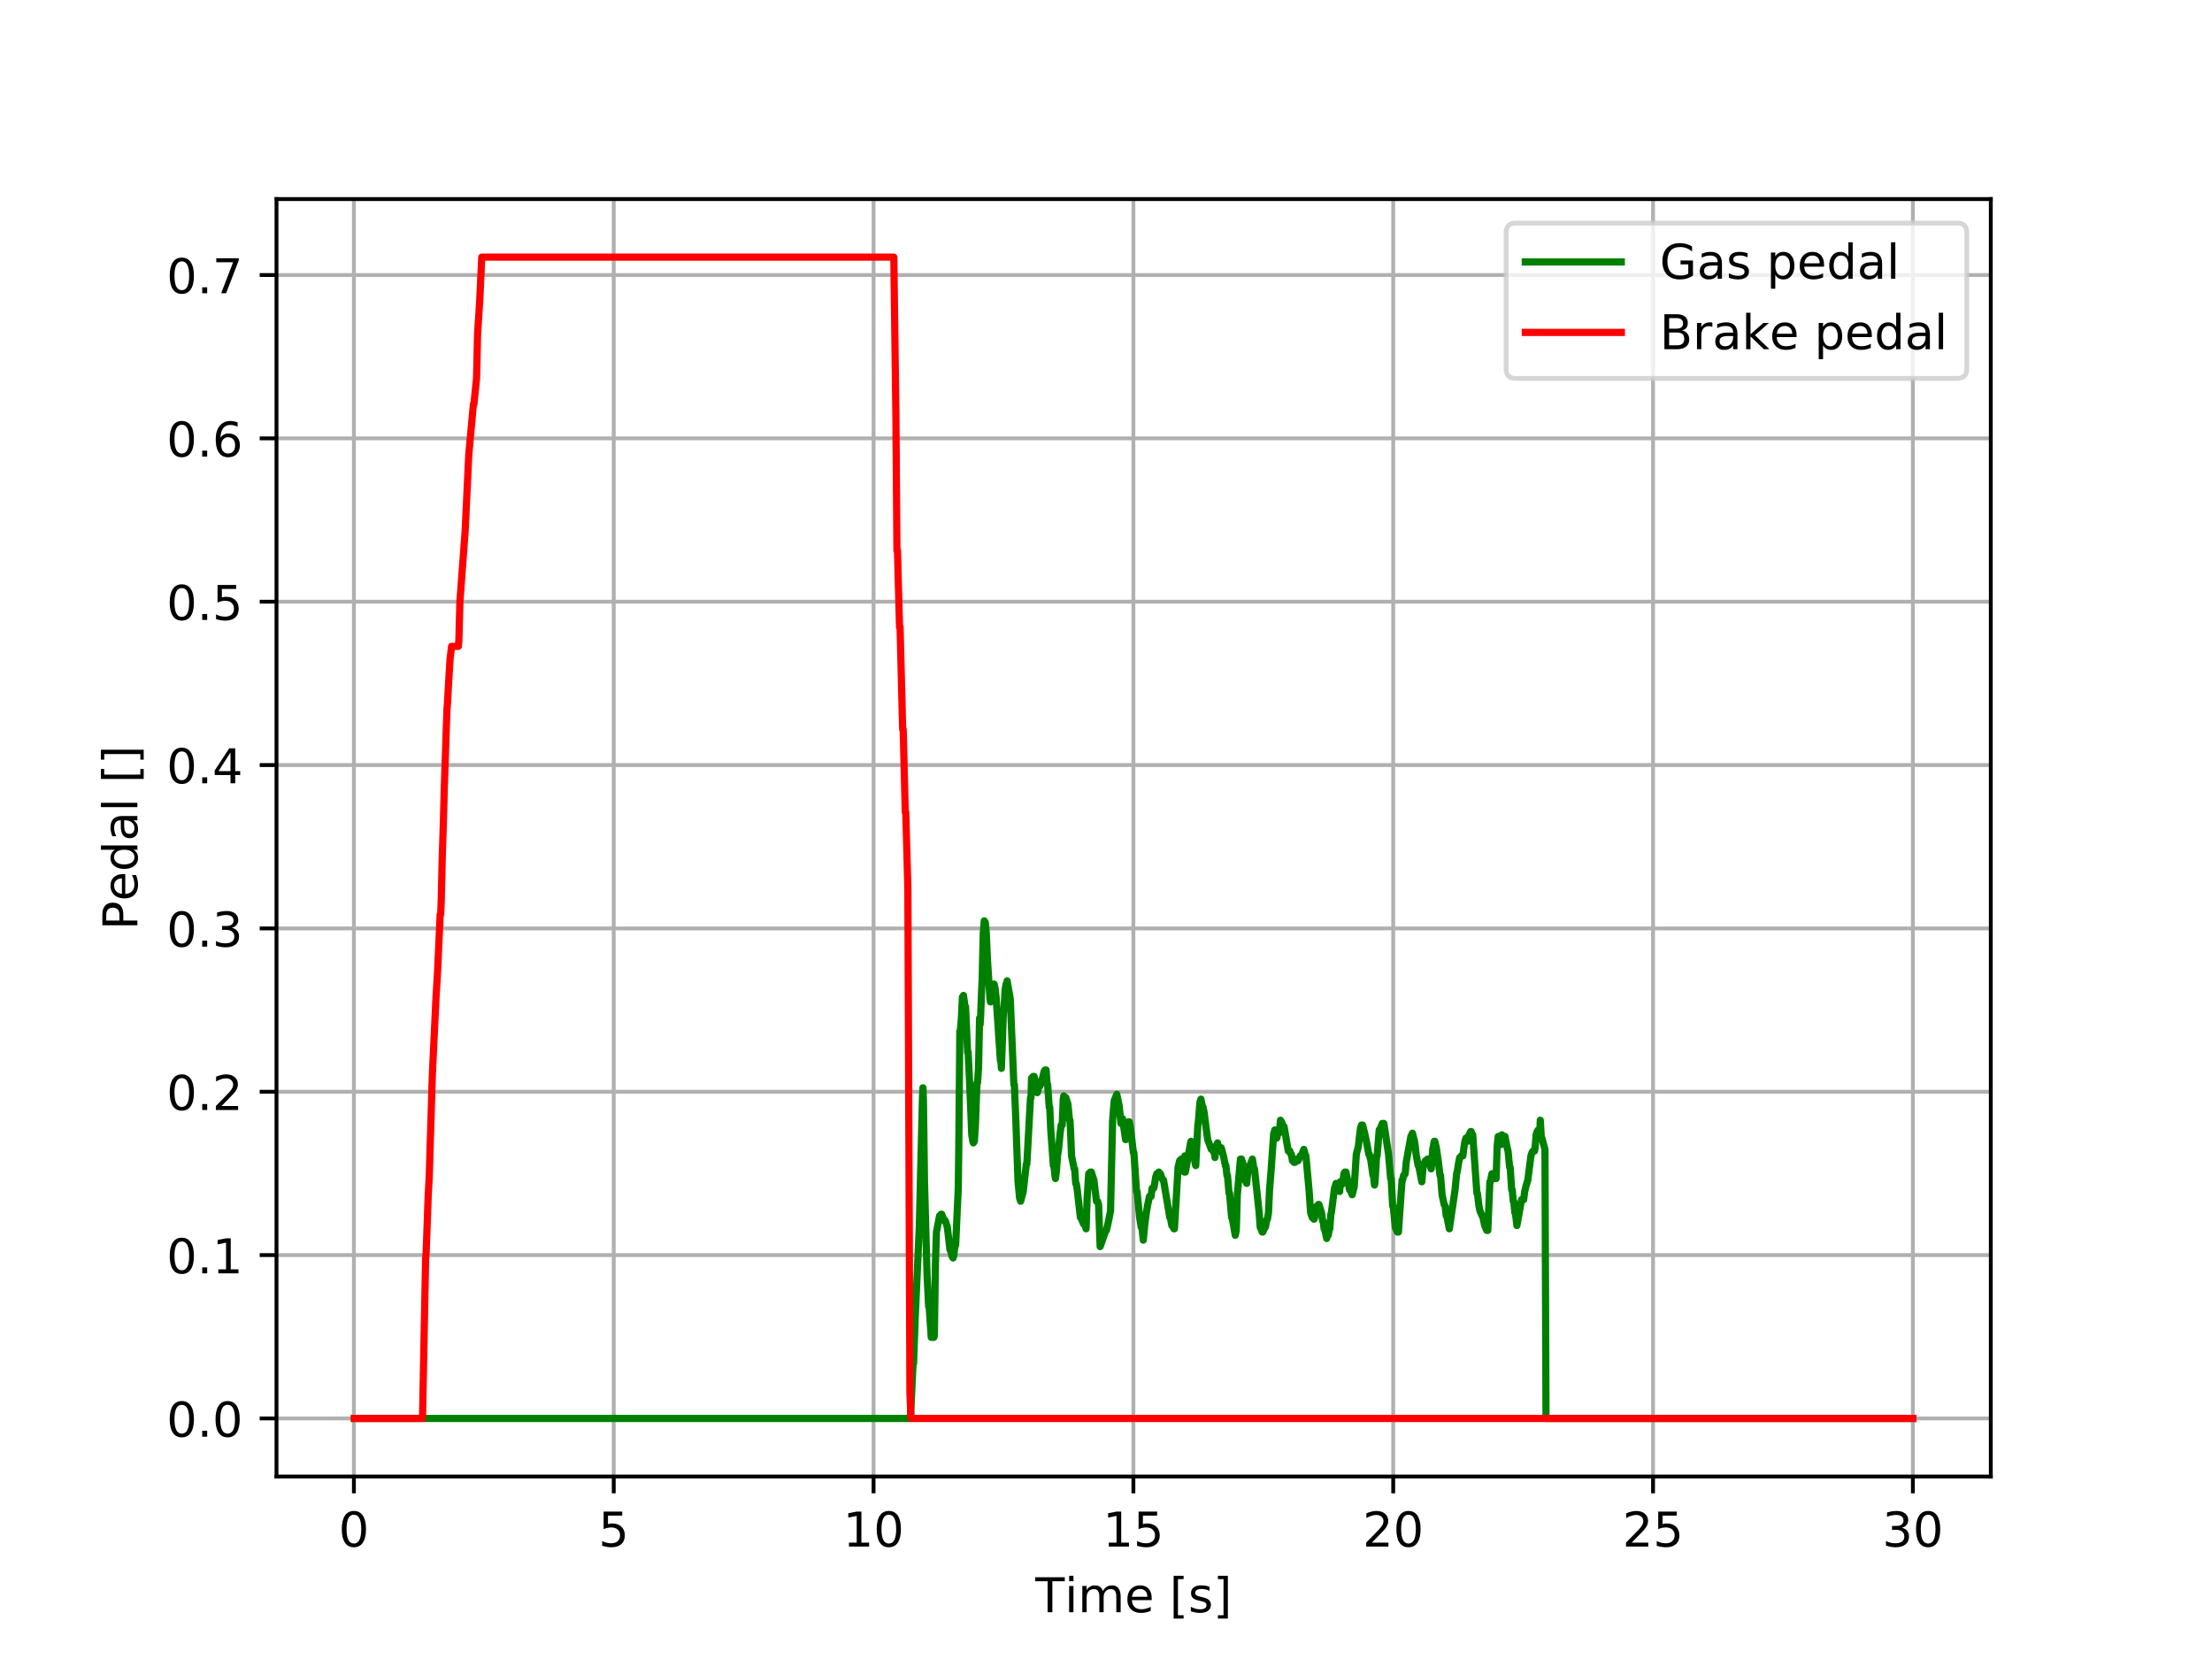 <?xml version="1.0" encoding="utf-8" standalone="no"?>
<!DOCTYPE svg PUBLIC "-//W3C//DTD SVG 1.1//EN"
  "http://www.w3.org/Graphics/SVG/1.1/DTD/svg11.dtd">
<!-- Created with matplotlib (http://matplotlib.org/) -->
<svg height="345.6pt" version="1.1" viewBox="0 0 460.8 345.6" width="460.8pt" xmlns="http://www.w3.org/2000/svg" xmlns:xlink="http://www.w3.org/1999/xlink">
 <defs>
  <style type="text/css">
*{stroke-linecap:butt;stroke-linejoin:round;}
  </style>
 </defs>
 <g id="figure_1">
  <g id="patch_1">
   <path d="M 0 345.6 
L 460.8 345.6 
L 460.8 0 
L 0 0 
z
" style="fill:#ffffff;"/>
  </g>
  <g id="axes_1">
   <g id="patch_2">
    <path d="M 57.6 307.584 
L 414.72 307.584 
L 414.72 41.472 
L 57.6 41.472 
z
" style="fill:#ffffff;"/>
   </g>
   <g id="matplotlib.axis_1">
    <g id="xtick_1">
     <g id="line2d_1">
      <path clip-path="url(#p2a2efec23a)" d="M 73.724 307.584 
L 73.724 41.472 
" style="fill:none;stroke:#b0b0b0;stroke-linecap:square;stroke-width:0.8;"/>
     </g>
     <g id="line2d_2">
      <defs>
       <path d="M 0 0 
L 0 3.5 
" id="mae9c238bee" style="stroke:#000000;stroke-width:0.8;"/>
      </defs>
      <g>
       <use style="stroke:#000000;stroke-width:0.8;" x="73.724" xlink:href="#mae9c238bee" y="307.584"/>
      </g>
     </g>
     <g id="text_1">
      <!-- 0 -->
      <defs>
       <path d="M 31.781 66.406 
Q 24.172 66.406 20.328 58.906 
Q 16.5 51.422 16.5 36.375 
Q 16.5 21.391 20.328 13.891 
Q 24.172 6.391 31.781 6.391 
Q 39.453 6.391 43.281 13.891 
Q 47.125 21.391 47.125 36.375 
Q 47.125 51.422 43.281 58.906 
Q 39.453 66.406 31.781 66.406 
z
M 31.781 74.219 
Q 44.047 74.219 50.516 64.516 
Q 56.984 54.828 56.984 36.375 
Q 56.984 17.969 50.516 8.266 
Q 44.047 -1.422 31.781 -1.422 
Q 19.531 -1.422 13.062 8.266 
Q 6.594 17.969 6.594 36.375 
Q 6.594 54.828 13.062 64.516 
Q 19.531 74.219 31.781 74.219 
z
" id="DejaVuSans-30"/>
      </defs>
      <g transform="translate(70.543 322.182)scale(0.1 -0.1)">
       <use xlink:href="#DejaVuSans-30"/>
      </g>
     </g>
    </g>
    <g id="xtick_2">
     <g id="line2d_3">
      <path clip-path="url(#p2a2efec23a)" d="M 127.852 307.584 
L 127.852 41.472 
" style="fill:none;stroke:#b0b0b0;stroke-linecap:square;stroke-width:0.8;"/>
     </g>
     <g id="line2d_4">
      <g>
       <use style="stroke:#000000;stroke-width:0.8;" x="127.852" xlink:href="#mae9c238bee" y="307.584"/>
      </g>
     </g>
     <g id="text_2">
      <!-- 5 -->
      <defs>
       <path d="M 10.797 72.906 
L 49.516 72.906 
L 49.516 64.594 
L 19.828 64.594 
L 19.828 46.734 
Q 21.969 47.469 24.109 47.828 
Q 26.266 48.188 28.422 48.188 
Q 40.625 48.188 47.75 41.5 
Q 54.891 34.812 54.891 23.391 
Q 54.891 11.625 47.562 5.094 
Q 40.234 -1.422 26.906 -1.422 
Q 22.312 -1.422 17.547 -0.641 
Q 12.797 0.141 7.719 1.703 
L 7.719 11.625 
Q 12.109 9.234 16.797 8.062 
Q 21.484 6.891 26.703 6.891 
Q 35.156 6.891 40.078 11.328 
Q 45.016 15.766 45.016 23.391 
Q 45.016 31 40.078 35.438 
Q 35.156 39.891 26.703 39.891 
Q 22.75 39.891 18.812 39.016 
Q 14.891 38.141 10.797 36.281 
z
" id="DejaVuSans-35"/>
      </defs>
      <g transform="translate(124.67 322.182)scale(0.1 -0.1)">
       <use xlink:href="#DejaVuSans-35"/>
      </g>
     </g>
    </g>
    <g id="xtick_3">
     <g id="line2d_5">
      <path clip-path="url(#p2a2efec23a)" d="M 181.979 307.584 
L 181.979 41.472 
" style="fill:none;stroke:#b0b0b0;stroke-linecap:square;stroke-width:0.8;"/>
     </g>
     <g id="line2d_6">
      <g>
       <use style="stroke:#000000;stroke-width:0.8;" x="181.979" xlink:href="#mae9c238bee" y="307.584"/>
      </g>
     </g>
     <g id="text_3">
      <!-- 10 -->
      <defs>
       <path d="M 12.406 8.297 
L 28.516 8.297 
L 28.516 63.922 
L 10.984 60.406 
L 10.984 69.391 
L 28.422 72.906 
L 38.281 72.906 
L 38.281 8.297 
L 54.391 8.297 
L 54.391 0 
L 12.406 0 
z
" id="DejaVuSans-31"/>
      </defs>
      <g transform="translate(175.616 322.182)scale(0.1 -0.1)">
       <use xlink:href="#DejaVuSans-31"/>
       <use x="63.623" xlink:href="#DejaVuSans-30"/>
      </g>
     </g>
    </g>
    <g id="xtick_4">
     <g id="line2d_7">
      <path clip-path="url(#p2a2efec23a)" d="M 236.106 307.584 
L 236.106 41.472 
" style="fill:none;stroke:#b0b0b0;stroke-linecap:square;stroke-width:0.8;"/>
     </g>
     <g id="line2d_8">
      <g>
       <use style="stroke:#000000;stroke-width:0.8;" x="236.106" xlink:href="#mae9c238bee" y="307.584"/>
      </g>
     </g>
     <g id="text_4">
      <!-- 15 -->
      <g transform="translate(229.743 322.182)scale(0.1 -0.1)">
       <use xlink:href="#DejaVuSans-31"/>
       <use x="63.623" xlink:href="#DejaVuSans-35"/>
      </g>
     </g>
    </g>
    <g id="xtick_5">
     <g id="line2d_9">
      <path clip-path="url(#p2a2efec23a)" d="M 290.233 307.584 
L 290.233 41.472 
" style="fill:none;stroke:#b0b0b0;stroke-linecap:square;stroke-width:0.8;"/>
     </g>
     <g id="line2d_10">
      <g>
       <use style="stroke:#000000;stroke-width:0.8;" x="290.233" xlink:href="#mae9c238bee" y="307.584"/>
      </g>
     </g>
     <g id="text_5">
      <!-- 20 -->
      <defs>
       <path d="M 19.188 8.297 
L 53.609 8.297 
L 53.609 0 
L 7.328 0 
L 7.328 8.297 
Q 12.938 14.109 22.625 23.891 
Q 32.328 33.688 34.812 36.531 
Q 39.547 41.844 41.422 45.531 
Q 43.312 49.219 43.312 52.781 
Q 43.312 58.594 39.234 62.25 
Q 35.156 65.922 28.609 65.922 
Q 23.969 65.922 18.812 64.312 
Q 13.672 62.703 7.812 59.422 
L 7.812 69.391 
Q 13.766 71.781 18.938 73 
Q 24.125 74.219 28.422 74.219 
Q 39.75 74.219 46.484 68.547 
Q 53.219 62.891 53.219 53.422 
Q 53.219 48.922 51.531 44.891 
Q 49.859 40.875 45.406 35.406 
Q 44.188 33.984 37.641 27.219 
Q 31.109 20.453 19.188 8.297 
z
" id="DejaVuSans-32"/>
      </defs>
      <g transform="translate(283.871 322.182)scale(0.1 -0.1)">
       <use xlink:href="#DejaVuSans-32"/>
       <use x="63.623" xlink:href="#DejaVuSans-30"/>
      </g>
     </g>
    </g>
    <g id="xtick_6">
     <g id="line2d_11">
      <path clip-path="url(#p2a2efec23a)" d="M 344.36 307.584 
L 344.36 41.472 
" style="fill:none;stroke:#b0b0b0;stroke-linecap:square;stroke-width:0.8;"/>
     </g>
     <g id="line2d_12">
      <g>
       <use style="stroke:#000000;stroke-width:0.8;" x="344.36" xlink:href="#mae9c238bee" y="307.584"/>
      </g>
     </g>
     <g id="text_6">
      <!-- 25 -->
      <g transform="translate(337.998 322.182)scale(0.1 -0.1)">
       <use xlink:href="#DejaVuSans-32"/>
       <use x="63.623" xlink:href="#DejaVuSans-35"/>
      </g>
     </g>
    </g>
    <g id="xtick_7">
     <g id="line2d_13">
      <path clip-path="url(#p2a2efec23a)" d="M 398.487 307.584 
L 398.487 41.472 
" style="fill:none;stroke:#b0b0b0;stroke-linecap:square;stroke-width:0.8;"/>
     </g>
     <g id="line2d_14">
      <g>
       <use style="stroke:#000000;stroke-width:0.8;" x="398.487" xlink:href="#mae9c238bee" y="307.584"/>
      </g>
     </g>
     <g id="text_7">
      <!-- 30 -->
      <defs>
       <path d="M 40.578 39.312 
Q 47.656 37.797 51.625 33 
Q 55.609 28.219 55.609 21.188 
Q 55.609 10.406 48.188 4.484 
Q 40.766 -1.422 27.094 -1.422 
Q 22.516 -1.422 17.656 -0.516 
Q 12.797 0.391 7.625 2.203 
L 7.625 11.719 
Q 11.719 9.328 16.594 8.109 
Q 21.484 6.891 26.812 6.891 
Q 36.078 6.891 40.938 10.547 
Q 45.797 14.203 45.797 21.188 
Q 45.797 27.641 41.281 31.266 
Q 36.766 34.906 28.719 34.906 
L 20.219 34.906 
L 20.219 43.016 
L 29.109 43.016 
Q 36.375 43.016 40.234 45.922 
Q 44.094 48.828 44.094 54.297 
Q 44.094 59.906 40.109 62.906 
Q 36.141 65.922 28.719 65.922 
Q 24.656 65.922 20.016 65.031 
Q 15.375 64.156 9.812 62.312 
L 9.812 71.094 
Q 15.438 72.656 20.344 73.438 
Q 25.25 74.219 29.594 74.219 
Q 40.828 74.219 47.359 69.109 
Q 53.906 64.016 53.906 55.328 
Q 53.906 49.266 50.438 45.094 
Q 46.969 40.922 40.578 39.312 
z
" id="DejaVuSans-33"/>
      </defs>
      <g transform="translate(392.125 322.182)scale(0.1 -0.1)">
       <use xlink:href="#DejaVuSans-33"/>
       <use x="63.623" xlink:href="#DejaVuSans-30"/>
      </g>
     </g>
    </g>
    <g id="text_8">
     <!-- Time [s] -->
     <defs>
      <path d="M -0.297 72.906 
L 61.375 72.906 
L 61.375 64.594 
L 35.5 64.594 
L 35.5 0 
L 25.594 0 
L 25.594 64.594 
L -0.297 64.594 
z
" id="DejaVuSans-54"/>
      <path d="M 9.422 54.688 
L 18.406 54.688 
L 18.406 0 
L 9.422 0 
z
M 9.422 75.984 
L 18.406 75.984 
L 18.406 64.594 
L 9.422 64.594 
z
" id="DejaVuSans-69"/>
      <path d="M 52 44.188 
Q 55.375 50.25 60.062 53.125 
Q 64.75 56 71.094 56 
Q 79.641 56 84.281 50.016 
Q 88.922 44.047 88.922 33.016 
L 88.922 0 
L 79.891 0 
L 79.891 32.719 
Q 79.891 40.578 77.094 44.375 
Q 74.312 48.188 68.609 48.188 
Q 61.625 48.188 57.562 43.547 
Q 53.516 38.922 53.516 30.906 
L 53.516 0 
L 44.484 0 
L 44.484 32.719 
Q 44.484 40.625 41.703 44.406 
Q 38.922 48.188 33.109 48.188 
Q 26.219 48.188 22.156 43.531 
Q 18.109 38.875 18.109 30.906 
L 18.109 0 
L 9.078 0 
L 9.078 54.688 
L 18.109 54.688 
L 18.109 46.188 
Q 21.188 51.219 25.484 53.609 
Q 29.781 56 35.688 56 
Q 41.656 56 45.828 52.969 
Q 50 49.953 52 44.188 
z
" id="DejaVuSans-6d"/>
      <path d="M 56.203 29.594 
L 56.203 25.203 
L 14.891 25.203 
Q 15.484 15.922 20.484 11.062 
Q 25.484 6.203 34.422 6.203 
Q 39.594 6.203 44.453 7.469 
Q 49.312 8.734 54.109 11.281 
L 54.109 2.781 
Q 49.266 0.734 44.188 -0.344 
Q 39.109 -1.422 33.891 -1.422 
Q 20.797 -1.422 13.156 6.188 
Q 5.516 13.812 5.516 26.812 
Q 5.516 40.234 12.766 48.109 
Q 20.016 56 32.328 56 
Q 43.359 56 49.781 48.891 
Q 56.203 41.797 56.203 29.594 
z
M 47.219 32.234 
Q 47.125 39.594 43.094 43.984 
Q 39.062 48.391 32.422 48.391 
Q 24.906 48.391 20.391 44.141 
Q 15.875 39.891 15.188 32.172 
z
" id="DejaVuSans-65"/>
      <path id="DejaVuSans-20"/>
      <path d="M 8.594 75.984 
L 29.297 75.984 
L 29.297 69 
L 17.578 69 
L 17.578 -6.203 
L 29.297 -6.203 
L 29.297 -13.188 
L 8.594 -13.188 
z
" id="DejaVuSans-5b"/>
      <path d="M 44.281 53.078 
L 44.281 44.578 
Q 40.484 46.531 36.375 47.5 
Q 32.281 48.484 27.875 48.484 
Q 21.188 48.484 17.844 46.438 
Q 14.5 44.391 14.5 40.281 
Q 14.5 37.156 16.891 35.375 
Q 19.281 33.594 26.516 31.984 
L 29.594 31.297 
Q 39.156 29.25 43.188 25.516 
Q 47.219 21.781 47.219 15.094 
Q 47.219 7.469 41.188 3.016 
Q 35.156 -1.422 24.609 -1.422 
Q 20.219 -1.422 15.453 -0.562 
Q 10.688 0.297 5.422 2 
L 5.422 11.281 
Q 10.406 8.688 15.234 7.391 
Q 20.062 6.109 24.812 6.109 
Q 31.156 6.109 34.562 8.281 
Q 37.984 10.453 37.984 14.406 
Q 37.984 18.062 35.516 20.016 
Q 33.062 21.969 24.703 23.781 
L 21.578 24.516 
Q 13.234 26.266 9.516 29.906 
Q 5.812 33.547 5.812 39.891 
Q 5.812 47.609 11.281 51.797 
Q 16.75 56 26.812 56 
Q 31.781 56 36.172 55.266 
Q 40.578 54.547 44.281 53.078 
z
" id="DejaVuSans-73"/>
      <path d="M 30.422 75.984 
L 30.422 -13.188 
L 9.719 -13.188 
L 9.719 -6.203 
L 21.391 -6.203 
L 21.391 69 
L 9.719 69 
L 9.719 75.984 
z
" id="DejaVuSans-5d"/>
     </defs>
     <g transform="translate(215.677 335.861)scale(0.1 -0.1)">
      <use xlink:href="#DejaVuSans-54"/>
      <use x="61.037" xlink:href="#DejaVuSans-69"/>
      <use x="88.82" xlink:href="#DejaVuSans-6d"/>
      <use x="186.232" xlink:href="#DejaVuSans-65"/>
      <use x="247.756" xlink:href="#DejaVuSans-20"/>
      <use x="279.543" xlink:href="#DejaVuSans-5b"/>
      <use x="318.557" xlink:href="#DejaVuSans-73"/>
      <use x="370.656" xlink:href="#DejaVuSans-5d"/>
     </g>
    </g>
   </g>
   <g id="matplotlib.axis_2">
    <g id="ytick_1">
     <g id="line2d_15">
      <path clip-path="url(#p2a2efec23a)" d="M 57.6 295.488 
L 414.72 295.488 
" style="fill:none;stroke:#b0b0b0;stroke-linecap:square;stroke-width:0.8;"/>
     </g>
     <g id="line2d_16">
      <defs>
       <path d="M 0 0 
L -3.5 0 
" id="ma328d23105" style="stroke:#000000;stroke-width:0.8;"/>
      </defs>
      <g>
       <use style="stroke:#000000;stroke-width:0.8;" x="57.6" xlink:href="#ma328d23105" y="295.488"/>
      </g>
     </g>
     <g id="text_9">
      <!-- 0.0 -->
      <defs>
       <path d="M 10.688 12.406 
L 21 12.406 
L 21 0 
L 10.688 0 
z
" id="DejaVuSans-2e"/>
      </defs>
      <g transform="translate(34.697 299.287)scale(0.1 -0.1)">
       <use xlink:href="#DejaVuSans-30"/>
       <use x="63.623" xlink:href="#DejaVuSans-2e"/>
       <use x="95.41" xlink:href="#DejaVuSans-30"/>
      </g>
     </g>
    </g>
    <g id="ytick_2">
     <g id="line2d_17">
      <path clip-path="url(#p2a2efec23a)" d="M 57.6 261.46 
L 414.72 261.46 
" style="fill:none;stroke:#b0b0b0;stroke-linecap:square;stroke-width:0.8;"/>
     </g>
     <g id="line2d_18">
      <g>
       <use style="stroke:#000000;stroke-width:0.8;" x="57.6" xlink:href="#ma328d23105" y="261.46"/>
      </g>
     </g>
     <g id="text_10">
      <!-- 0.1 -->
      <g transform="translate(34.697 265.259)scale(0.1 -0.1)">
       <use xlink:href="#DejaVuSans-30"/>
       <use x="63.623" xlink:href="#DejaVuSans-2e"/>
       <use x="95.41" xlink:href="#DejaVuSans-31"/>
      </g>
     </g>
    </g>
    <g id="ytick_3">
     <g id="line2d_19">
      <path clip-path="url(#p2a2efec23a)" d="M 57.6 227.431 
L 414.72 227.431 
" style="fill:none;stroke:#b0b0b0;stroke-linecap:square;stroke-width:0.8;"/>
     </g>
     <g id="line2d_20">
      <g>
       <use style="stroke:#000000;stroke-width:0.8;" x="57.6" xlink:href="#ma328d23105" y="227.431"/>
      </g>
     </g>
     <g id="text_11">
      <!-- 0.2 -->
      <g transform="translate(34.697 231.231)scale(0.1 -0.1)">
       <use xlink:href="#DejaVuSans-30"/>
       <use x="63.623" xlink:href="#DejaVuSans-2e"/>
       <use x="95.41" xlink:href="#DejaVuSans-32"/>
      </g>
     </g>
    </g>
    <g id="ytick_4">
     <g id="line2d_21">
      <path clip-path="url(#p2a2efec23a)" d="M 57.6 193.403 
L 414.72 193.403 
" style="fill:none;stroke:#b0b0b0;stroke-linecap:square;stroke-width:0.8;"/>
     </g>
     <g id="line2d_22">
      <g>
       <use style="stroke:#000000;stroke-width:0.8;" x="57.6" xlink:href="#ma328d23105" y="193.403"/>
      </g>
     </g>
     <g id="text_12">
      <!-- 0.3 -->
      <g transform="translate(34.697 197.202)scale(0.1 -0.1)">
       <use xlink:href="#DejaVuSans-30"/>
       <use x="63.623" xlink:href="#DejaVuSans-2e"/>
       <use x="95.41" xlink:href="#DejaVuSans-33"/>
      </g>
     </g>
    </g>
    <g id="ytick_5">
     <g id="line2d_23">
      <path clip-path="url(#p2a2efec23a)" d="M 57.6 159.375 
L 414.72 159.375 
" style="fill:none;stroke:#b0b0b0;stroke-linecap:square;stroke-width:0.8;"/>
     </g>
     <g id="line2d_24">
      <g>
       <use style="stroke:#000000;stroke-width:0.8;" x="57.6" xlink:href="#ma328d23105" y="159.375"/>
      </g>
     </g>
     <g id="text_13">
      <!-- 0.4 -->
      <defs>
       <path d="M 37.797 64.312 
L 12.891 25.391 
L 37.797 25.391 
z
M 35.203 72.906 
L 47.609 72.906 
L 47.609 25.391 
L 58.016 25.391 
L 58.016 17.188 
L 47.609 17.188 
L 47.609 0 
L 37.797 0 
L 37.797 17.188 
L 4.891 17.188 
L 4.891 26.703 
z
" id="DejaVuSans-34"/>
      </defs>
      <g transform="translate(34.697 163.174)scale(0.1 -0.1)">
       <use xlink:href="#DejaVuSans-30"/>
       <use x="63.623" xlink:href="#DejaVuSans-2e"/>
       <use x="95.41" xlink:href="#DejaVuSans-34"/>
      </g>
     </g>
    </g>
    <g id="ytick_6">
     <g id="line2d_25">
      <path clip-path="url(#p2a2efec23a)" d="M 57.6 125.346 
L 414.72 125.346 
" style="fill:none;stroke:#b0b0b0;stroke-linecap:square;stroke-width:0.8;"/>
     </g>
     <g id="line2d_26">
      <g>
       <use style="stroke:#000000;stroke-width:0.8;" x="57.6" xlink:href="#ma328d23105" y="125.346"/>
      </g>
     </g>
     <g id="text_14">
      <!-- 0.5 -->
      <g transform="translate(34.697 129.146)scale(0.1 -0.1)">
       <use xlink:href="#DejaVuSans-30"/>
       <use x="63.623" xlink:href="#DejaVuSans-2e"/>
       <use x="95.41" xlink:href="#DejaVuSans-35"/>
      </g>
     </g>
    </g>
    <g id="ytick_7">
     <g id="line2d_27">
      <path clip-path="url(#p2a2efec23a)" d="M 57.6 91.318 
L 414.72 91.318 
" style="fill:none;stroke:#b0b0b0;stroke-linecap:square;stroke-width:0.8;"/>
     </g>
     <g id="line2d_28">
      <g>
       <use style="stroke:#000000;stroke-width:0.8;" x="57.6" xlink:href="#ma328d23105" y="91.318"/>
      </g>
     </g>
     <g id="text_15">
      <!-- 0.6 -->
      <defs>
       <path d="M 33.016 40.375 
Q 26.375 40.375 22.484 35.828 
Q 18.609 31.297 18.609 23.391 
Q 18.609 15.531 22.484 10.953 
Q 26.375 6.391 33.016 6.391 
Q 39.656 6.391 43.531 10.953 
Q 47.406 15.531 47.406 23.391 
Q 47.406 31.297 43.531 35.828 
Q 39.656 40.375 33.016 40.375 
z
M 52.594 71.297 
L 52.594 62.312 
Q 48.875 64.062 45.094 64.984 
Q 41.312 65.922 37.594 65.922 
Q 27.828 65.922 22.672 59.328 
Q 17.531 52.734 16.797 39.406 
Q 19.672 43.656 24.016 45.922 
Q 28.375 48.188 33.594 48.188 
Q 44.578 48.188 50.953 41.516 
Q 57.328 34.859 57.328 23.391 
Q 57.328 12.156 50.688 5.359 
Q 44.047 -1.422 33.016 -1.422 
Q 20.359 -1.422 13.672 8.266 
Q 6.984 17.969 6.984 36.375 
Q 6.984 53.656 15.188 63.938 
Q 23.391 74.219 37.203 74.219 
Q 40.922 74.219 44.703 73.484 
Q 48.484 72.75 52.594 71.297 
z
" id="DejaVuSans-36"/>
      </defs>
      <g transform="translate(34.697 95.117)scale(0.1 -0.1)">
       <use xlink:href="#DejaVuSans-30"/>
       <use x="63.623" xlink:href="#DejaVuSans-2e"/>
       <use x="95.41" xlink:href="#DejaVuSans-36"/>
      </g>
     </g>
    </g>
    <g id="ytick_8">
     <g id="line2d_29">
      <path clip-path="url(#p2a2efec23a)" d="M 57.6 57.29 
L 414.72 57.29 
" style="fill:none;stroke:#b0b0b0;stroke-linecap:square;stroke-width:0.8;"/>
     </g>
     <g id="line2d_30">
      <g>
       <use style="stroke:#000000;stroke-width:0.8;" x="57.6" xlink:href="#ma328d23105" y="57.29"/>
      </g>
     </g>
     <g id="text_16">
      <!-- 0.7 -->
      <defs>
       <path d="M 8.203 72.906 
L 55.078 72.906 
L 55.078 68.703 
L 28.609 0 
L 18.312 0 
L 43.219 64.594 
L 8.203 64.594 
z
" id="DejaVuSans-37"/>
      </defs>
      <g transform="translate(34.697 61.089)scale(0.1 -0.1)">
       <use xlink:href="#DejaVuSans-30"/>
       <use x="63.623" xlink:href="#DejaVuSans-2e"/>
       <use x="95.41" xlink:href="#DejaVuSans-37"/>
      </g>
     </g>
    </g>
    <g id="text_17">
     <!-- Pedal [] -->
     <defs>
      <path d="M 19.672 64.797 
L 19.672 37.406 
L 32.078 37.406 
Q 38.969 37.406 42.719 40.969 
Q 46.484 44.531 46.484 51.125 
Q 46.484 57.672 42.719 61.234 
Q 38.969 64.797 32.078 64.797 
z
M 9.812 72.906 
L 32.078 72.906 
Q 44.344 72.906 50.609 67.359 
Q 56.891 61.812 56.891 51.125 
Q 56.891 40.328 50.609 34.812 
Q 44.344 29.297 32.078 29.297 
L 19.672 29.297 
L 19.672 0 
L 9.812 0 
z
" id="DejaVuSans-50"/>
      <path d="M 45.406 46.391 
L 45.406 75.984 
L 54.391 75.984 
L 54.391 0 
L 45.406 0 
L 45.406 8.203 
Q 42.578 3.328 38.25 0.953 
Q 33.938 -1.422 27.875 -1.422 
Q 17.969 -1.422 11.734 6.484 
Q 5.516 14.406 5.516 27.297 
Q 5.516 40.188 11.734 48.094 
Q 17.969 56 27.875 56 
Q 33.938 56 38.25 53.625 
Q 42.578 51.266 45.406 46.391 
z
M 14.797 27.297 
Q 14.797 17.391 18.875 11.75 
Q 22.953 6.109 30.078 6.109 
Q 37.203 6.109 41.297 11.75 
Q 45.406 17.391 45.406 27.297 
Q 45.406 37.203 41.297 42.844 
Q 37.203 48.484 30.078 48.484 
Q 22.953 48.484 18.875 42.844 
Q 14.797 37.203 14.797 27.297 
z
" id="DejaVuSans-64"/>
      <path d="M 34.281 27.484 
Q 23.391 27.484 19.188 25 
Q 14.984 22.516 14.984 16.5 
Q 14.984 11.719 18.141 8.906 
Q 21.297 6.109 26.703 6.109 
Q 34.188 6.109 38.703 11.406 
Q 43.219 16.703 43.219 25.484 
L 43.219 27.484 
z
M 52.203 31.203 
L 52.203 0 
L 43.219 0 
L 43.219 8.297 
Q 40.141 3.328 35.547 0.953 
Q 30.953 -1.422 24.312 -1.422 
Q 15.922 -1.422 10.953 3.297 
Q 6 8.016 6 15.922 
Q 6 25.141 12.172 29.828 
Q 18.359 34.516 30.609 34.516 
L 43.219 34.516 
L 43.219 35.406 
Q 43.219 41.609 39.141 45 
Q 35.062 48.391 27.688 48.391 
Q 23 48.391 18.547 47.266 
Q 14.109 46.141 10.016 43.891 
L 10.016 52.203 
Q 14.938 54.109 19.578 55.047 
Q 24.219 56 28.609 56 
Q 40.484 56 46.344 49.844 
Q 52.203 43.703 52.203 31.203 
z
" id="DejaVuSans-61"/>
      <path d="M 9.422 75.984 
L 18.406 75.984 
L 18.406 0 
L 9.422 0 
z
" id="DejaVuSans-6c"/>
     </defs>
     <g transform="translate(28.617 193.735)rotate(-90)scale(0.1 -0.1)">
      <use xlink:href="#DejaVuSans-50"/>
      <use x="60.256" xlink:href="#DejaVuSans-65"/>
      <use x="121.779" xlink:href="#DejaVuSans-64"/>
      <use x="185.256" xlink:href="#DejaVuSans-61"/>
      <use x="246.535" xlink:href="#DejaVuSans-6c"/>
      <use x="274.318" xlink:href="#DejaVuSans-20"/>
      <use x="306.105" xlink:href="#DejaVuSans-5b"/>
      <use x="345.119" xlink:href="#DejaVuSans-5d"/>
     </g>
    </g>
   </g>
   <g id="line2d_31">
    <path clip-path="url(#p2a2efec23a)" d="M 73.833 295.488 
L 189.665 295.488 
L 190.206 284 
L 190.314 284 
L 190.639 274.885 
L 191.505 255.642 
L 192.155 228.971 
L 192.263 226.608 
L 192.371 229.309 
L 192.588 246.189 
L 193.129 265.77 
L 193.454 272.184 
L 193.562 272.184 
L 193.995 278.599 
L 194.536 278.599 
L 194.644 278.261 
L 194.861 263.407 
L 195.078 256.655 
L 195.727 253.279 
L 195.835 253.279 
L 196.052 252.941 
L 196.16 252.941 
L 196.701 254.291 
L 196.918 254.291 
L 197.351 255.642 
L 197.892 260.368 
L 198 260.368 
L 198.325 261.719 
L 198.542 262.056 
L 198.65 261.719 
L 198.975 259.355 
L 199.083 259.355 
L 199.624 247.539 
L 199.732 239.099 
L 199.949 214.792 
L 200.057 214.792 
L 200.274 212.091 
L 200.49 207.702 
L 200.598 207.702 
L 200.707 207.364 
L 201.031 209.728 
L 201.14 209.728 
L 201.573 219.181 
L 201.681 219.181 
L 202.006 225.933 
L 202.439 236.398 
L 202.655 237.749 
L 202.764 238.086 
L 202.98 237.749 
L 203.197 234.373 
L 203.521 225.595 
L 203.63 225.595 
L 203.846 222.557 
L 204.063 212.091 
L 204.171 213.441 
L 204.279 211.753 
L 204.496 206.014 
L 204.604 203.988 
L 204.82 194.536 
L 205.037 191.835 
L 205.253 192.172 
L 205.47 194.536 
L 205.686 199.6 
L 206.228 208.04 
L 206.336 208.715 
L 206.552 207.027 
L 206.769 207.702 
L 206.985 205.339 
L 207.094 205.001 
L 207.31 206.014 
L 207.527 208.04 
L 208.393 220.869 
L 208.501 220.869 
L 208.609 222.557 
L 209.042 210.403 
L 209.151 210.403 
L 209.367 206.352 
L 209.584 205.001 
L 209.692 205.339 
L 209.8 204.326 
L 210.45 208.04 
L 211.207 225.933 
L 211.316 225.933 
L 211.64 234.035 
L 212.073 246.189 
L 212.398 249.565 
L 212.615 250.24 
L 213.156 248.214 
L 213.805 242.475 
L 213.914 242.475 
L 214.672 228.633 
L 214.78 228.633 
L 214.888 224.582 
L 214.996 225.595 
L 215.213 224.245 
L 215.429 224.245 
L 215.646 225.257 
L 216.079 227.621 
L 216.187 227.283 
L 216.404 226.27 
L 216.62 226.27 
L 217.27 224.245 
L 217.486 223.232 
L 217.703 222.894 
L 217.919 222.894 
L 218.136 225.933 
L 218.244 225.933 
L 218.569 230.659 
L 218.677 230.659 
L 218.893 235.386 
L 219.435 242.813 
L 219.543 242.813 
L 219.759 244.838 
L 219.868 245.514 
L 220.084 243.826 
L 220.301 240.787 
L 220.517 239.437 
L 220.842 236.061 
L 221.059 234.373 
L 221.275 234.373 
L 221.492 228.971 
L 221.6 228.296 
L 221.816 228.633 
L 222.033 228.633 
L 222.466 229.984 
L 222.791 233.36 
L 222.899 233.36 
L 223.007 235.386 
L 223.224 240.787 
L 223.765 243.488 
L 223.873 243.488 
L 224.09 246.526 
L 224.198 246.526 
L 224.414 247.877 
L 225.064 253.616 
L 225.172 253.616 
L 225.713 254.967 
L 225.93 254.967 
L 226.255 255.979 
L 226.471 249.565 
L 226.796 244.501 
L 226.904 244.501 
L 227.121 244.163 
L 227.337 244.163 
L 227.879 245.851 
L 228.42 250.24 
L 228.636 250.24 
L 228.853 250.915 
L 229.178 259.693 
L 230.368 256.317 
L 230.477 256.317 
L 230.801 254.967 
L 231.343 252.266 
L 231.776 233.36 
L 232.1 229.309 
L 232.642 227.958 
L 232.858 228.971 
L 233.075 229.984 
L 233.183 230.659 
L 233.508 234.035 
L 233.724 233.022 
L 233.833 233.022 
L 234.482 237.411 
L 234.807 234.035 
L 235.023 233.698 
L 235.24 233.698 
L 235.456 234.71 
L 236.106 240.112 
L 236.214 240.112 
L 236.755 248.214 
L 236.864 248.214 
L 237.405 253.616 
L 237.73 255.642 
L 237.838 255.642 
L 237.946 256.317 
L 238.163 258.343 
L 238.487 254.967 
L 238.812 252.603 
L 239.029 251.253 
L 239.462 249.227 
L 239.787 249.227 
L 240.003 247.539 
L 240.328 247.539 
L 240.436 247.202 
L 240.761 245.176 
L 240.977 244.501 
L 241.194 244.501 
L 241.41 244.163 
L 241.627 244.501 
L 241.735 244.501 
L 241.952 245.176 
L 242.276 245.851 
L 242.385 245.851 
L 243.684 253.616 
L 243.792 253.616 
L 244.117 255.304 
L 244.225 255.304 
L 244.55 255.979 
L 244.658 255.979 
L 245.416 243.15 
L 245.741 241.8 
L 245.849 241.8 
L 246.065 241.462 
L 246.282 242.138 
L 246.498 242.813 
L 246.715 244.163 
L 246.823 240.787 
L 246.931 244.163 
L 248.014 238.086 
L 248.122 237.749 
L 248.555 239.437 
L 248.988 242.475 
L 249.096 242.813 
L 249.529 234.373 
L 249.638 233.698 
L 249.962 229.646 
L 250.179 228.971 
L 250.504 230.659 
L 250.612 230.659 
L 250.828 231.672 
L 251.261 235.048 
L 251.586 237.411 
L 252.344 239.437 
L 252.452 239.099 
L 252.885 240.112 
L 252.994 240.112 
L 253.102 241.125 
L 253.318 238.762 
L 253.643 238.086 
L 253.86 239.099 
L 253.968 239.774 
L 254.076 239.437 
L 254.184 239.774 
L 254.401 239.099 
L 254.942 241.125 
L 255.267 242.813 
L 255.375 242.813 
L 255.592 244.838 
L 255.7 244.838 
L 256.025 248.552 
L 256.133 248.552 
L 256.566 253.616 
L 256.674 253.616 
L 257.324 257.33 
L 257.54 256.317 
L 257.757 248.89 
L 258.406 241.462 
L 258.623 241.462 
L 258.948 242.475 
L 259.381 245.851 
L 259.705 246.526 
L 260.03 243.15 
L 260.247 243.15 
L 260.896 241.462 
L 261.221 243.488 
L 261.329 243.488 
L 262.303 252.603 
L 262.52 255.642 
L 262.953 256.655 
L 263.061 256.655 
L 263.494 255.642 
L 263.602 255.642 
L 263.927 253.954 
L 264.035 253.954 
L 264.252 252.603 
L 264.468 247.877 
L 264.793 243.826 
L 265.335 236.061 
L 265.443 236.061 
L 265.551 235.386 
L 265.659 235.723 
L 265.876 236.736 
L 265.984 237.074 
L 266.201 236.061 
L 266.417 236.061 
L 266.525 235.723 
L 266.742 233.36 
L 266.85 234.035 
L 266.958 233.698 
L 267.391 234.71 
L 267.5 234.71 
L 268.366 239.774 
L 268.69 239.774 
L 268.907 240.45 
L 269.015 240.45 
L 269.232 241.8 
L 269.34 241.8 
L 269.556 242.138 
L 269.773 242.138 
L 270.098 241.462 
L 270.206 241.462 
L 270.422 241.8 
L 270.855 240.787 
L 271.072 240.787 
L 271.613 239.437 
L 271.722 239.774 
L 271.938 240.787 
L 272.046 240.787 
L 272.696 247.877 
L 273.021 252.603 
L 273.345 253.616 
L 273.454 253.279 
L 273.67 253.954 
L 273.778 253.954 
L 273.995 252.941 
L 274.32 251.253 
L 274.428 251.253 
L 274.644 250.915 
L 274.753 250.915 
L 275.294 252.603 
L 275.51 254.291 
L 275.619 254.291 
L 275.835 255.979 
L 275.943 255.979 
L 276.376 258.005 
L 276.485 254.967 
L 276.701 257.33 
L 276.918 255.979 
L 277.026 255.979 
L 277.242 252.941 
L 277.351 252.603 
L 278 247.539 
L 278.217 246.864 
L 278.325 246.526 
L 278.758 247.539 
L 278.975 247.539 
L 279.083 248.214 
L 279.191 246.189 
L 279.408 246.864 
L 279.516 246.189 
L 279.732 246.526 
L 279.949 244.501 
L 280.165 244.163 
L 280.382 244.163 
L 280.598 245.176 
L 281.14 247.877 
L 281.248 247.877 
L 281.681 248.89 
L 282.114 247.202 
L 282.547 240.45 
L 282.98 238.762 
L 283.196 236.736 
L 283.413 235.048 
L 283.629 234.373 
L 283.846 234.373 
L 284.279 236.061 
L 284.496 237.074 
L 284.712 238.086 
L 285.145 240.45 
L 285.253 240.45 
L 285.578 241.8 
L 286.011 244.838 
L 286.119 244.838 
L 286.336 246.864 
L 286.444 246.189 
L 286.769 240.787 
L 286.877 240.787 
L 287.31 235.386 
L 287.418 235.386 
L 287.96 234.035 
L 288.068 234.035 
L 288.176 234.373 
L 288.284 234.035 
L 289.259 240.45 
L 289.692 245.514 
L 289.8 245.514 
L 290.125 251.253 
L 290.233 251.253 
L 290.666 255.642 
L 291.099 256.655 
L 291.316 256.655 
L 292.073 245.851 
L 292.182 245.851 
L 292.398 244.838 
L 292.506 244.838 
L 292.723 244.501 
L 292.939 242.138 
L 293.914 236.736 
L 294.238 236.061 
L 294.671 237.749 
L 294.78 238.424 
L 294.996 240.45 
L 295.429 242.813 
L 295.537 242.813 
L 296.187 246.189 
L 296.512 242.475 
L 296.62 242.475 
L 296.945 241.8 
L 297.161 241.8 
L 297.378 241.462 
L 297.486 241.462 
L 298.136 243.488 
L 298.244 242.475 
L 298.46 239.437 
L 298.785 237.749 
L 298.893 237.749 
L 299.218 239.099 
L 299.651 242.138 
L 299.976 244.838 
L 300.084 244.838 
L 300.409 248.89 
L 300.842 250.915 
L 301.058 251.253 
L 301.275 253.279 
L 301.383 253.279 
L 301.924 255.979 
L 303.115 247.877 
L 303.44 244.501 
L 303.548 244.163 
L 303.873 242.138 
L 304.09 241.125 
L 304.198 241.125 
L 304.414 240.787 
L 304.739 240.787 
L 304.956 239.099 
L 305.172 237.749 
L 305.389 237.074 
L 305.497 237.074 
L 305.713 237.749 
L 306.038 236.398 
L 306.363 235.723 
L 306.471 235.723 
L 306.688 236.398 
L 306.796 236.398 
L 307.662 248.552 
L 307.77 248.552 
L 308.095 251.253 
L 308.311 252.266 
L 308.744 253.279 
L 308.853 253.279 
L 309.286 255.304 
L 309.719 256.317 
L 309.935 256.317 
L 310.368 246.189 
L 310.477 246.189 
L 310.801 244.501 
L 311.018 244.501 
L 311.234 245.176 
L 311.451 245.514 
L 311.667 245.514 
L 311.884 238.762 
L 312.1 236.736 
L 312.209 236.736 
L 312.425 237.074 
L 312.533 237.074 
L 312.75 238.424 
L 312.858 236.398 
L 312.966 237.749 
L 313.183 237.074 
L 313.399 236.736 
L 313.508 236.736 
L 314.049 239.437 
L 314.157 239.774 
L 314.482 243.15 
L 314.59 243.15 
L 314.915 247.877 
L 315.023 247.877 
L 315.24 250.24 
L 315.348 250.24 
L 315.565 252.603 
L 315.673 252.603 
L 315.998 255.304 
L 316.972 249.903 
L 317.405 249.903 
L 317.621 248.214 
L 317.946 246.864 
L 318.271 245.851 
L 318.92 240.787 
L 319.137 240.112 
L 319.353 239.774 
L 319.678 239.774 
L 319.786 239.099 
L 320.003 236.398 
L 320.219 235.723 
L 320.436 235.386 
L 320.652 236.061 
L 320.761 236.061 
L 320.869 233.36 
L 321.085 237.074 
L 321.194 237.074 
L 321.843 239.437 
L 322.06 295.488 
L 398.487 295.488 
L 398.487 295.488 
" style="fill:none;stroke:#008000;stroke-linecap:square;stroke-width:1.5;"/>
   </g>
   <g id="line2d_32">
    <path clip-path="url(#p2a2efec23a)" d="M 73.833 295.488 
L 88.014 295.488 
L 88.664 262.257 
L 88.772 260.928 
L 89.205 248.965 
L 89.421 244.977 
L 89.746 234.343 
L 90.071 223.71 
L 90.829 207.759 
L 91.153 202.442 
L 91.695 190.479 
L 91.803 190.479 
L 91.911 187.82 
L 92.128 178.516 
L 92.344 171.87 
L 92.561 163.894 
L 93.102 147.943 
L 93.21 146.614 
L 93.427 142.626 
L 93.752 137.31 
L 94.076 134.651 
L 95.484 134.651 
L 95.592 133.322 
L 95.808 125.346 
L 96.891 110.725 
L 97.649 94.774 
L 98.623 84.14 
L 98.731 84.14 
L 99.272 78.823 
L 99.489 69.519 
L 99.922 62.873 
L 100.355 53.568 
L 186.201 53.568 
L 186.634 86.799 
L 186.85 114.713 
L 186.958 114.713 
L 187.391 130.663 
L 187.5 130.663 
L 188.041 151.931 
L 188.149 151.931 
L 188.582 169.211 
L 188.691 169.211 
L 189.124 185.162 
L 189.557 290.171 
L 189.773 295.488 
L 398.487 295.488 
L 398.487 295.488 
" style="fill:none;stroke:#ff0000;stroke-linecap:square;stroke-width:1.5;"/>
   </g>
   <g id="patch_3">
    <path d="M 57.6 307.584 
L 57.6 41.472 
" style="fill:none;stroke:#000000;stroke-linecap:square;stroke-linejoin:miter;stroke-width:0.8;"/>
   </g>
   <g id="patch_4">
    <path d="M 414.72 307.584 
L 414.72 41.472 
" style="fill:none;stroke:#000000;stroke-linecap:square;stroke-linejoin:miter;stroke-width:0.8;"/>
   </g>
   <g id="patch_5">
    <path d="M 57.6 307.584 
L 414.72 307.584 
" style="fill:none;stroke:#000000;stroke-linecap:square;stroke-linejoin:miter;stroke-width:0.8;"/>
   </g>
   <g id="patch_6">
    <path d="M 57.6 41.472 
L 414.72 41.472 
" style="fill:none;stroke:#000000;stroke-linecap:square;stroke-linejoin:miter;stroke-width:0.8;"/>
   </g>
   <g id="legend_1">
    <g id="patch_7">
     <path d="M 315.747 78.828 
L 407.72 78.828 
Q 409.72 78.828 409.72 76.828 
L 409.72 48.472 
Q 409.72 46.472 407.72 46.472 
L 315.747 46.472 
Q 313.747 46.472 313.747 48.472 
L 313.747 76.828 
Q 313.747 78.828 315.747 78.828 
z
" style="fill:#ffffff;opacity:0.8;stroke:#cccccc;stroke-linejoin:miter;"/>
    </g>
    <g id="line2d_33">
     <path d="M 317.747 54.57 
L 337.747 54.57 
" style="fill:none;stroke:#008000;stroke-linecap:square;stroke-width:1.5;"/>
    </g>
    <g id="line2d_34"/>
    <g id="text_18">
     <!-- Gas pedal -->
     <defs>
      <path d="M 59.516 10.406 
L 59.516 29.984 
L 43.406 29.984 
L 43.406 38.094 
L 69.281 38.094 
L 69.281 6.781 
Q 63.578 2.734 56.688 0.656 
Q 49.812 -1.422 42 -1.422 
Q 24.906 -1.422 15.25 8.562 
Q 5.609 18.562 5.609 36.375 
Q 5.609 54.25 15.25 64.234 
Q 24.906 74.219 42 74.219 
Q 49.125 74.219 55.547 72.453 
Q 61.969 70.703 67.391 67.281 
L 67.391 56.781 
Q 61.922 61.422 55.766 63.766 
Q 49.609 66.109 42.828 66.109 
Q 29.438 66.109 22.719 58.641 
Q 16.016 51.172 16.016 36.375 
Q 16.016 21.625 22.719 14.156 
Q 29.438 6.688 42.828 6.688 
Q 48.047 6.688 52.141 7.594 
Q 56.25 8.5 59.516 10.406 
z
" id="DejaVuSans-47"/>
      <path d="M 18.109 8.203 
L 18.109 -20.797 
L 9.078 -20.797 
L 9.078 54.688 
L 18.109 54.688 
L 18.109 46.391 
Q 20.953 51.266 25.266 53.625 
Q 29.594 56 35.594 56 
Q 45.562 56 51.781 48.094 
Q 58.016 40.188 58.016 27.297 
Q 58.016 14.406 51.781 6.484 
Q 45.562 -1.422 35.594 -1.422 
Q 29.594 -1.422 25.266 0.953 
Q 20.953 3.328 18.109 8.203 
z
M 48.688 27.297 
Q 48.688 37.203 44.609 42.844 
Q 40.531 48.484 33.406 48.484 
Q 26.266 48.484 22.188 42.844 
Q 18.109 37.203 18.109 27.297 
Q 18.109 17.391 22.188 11.75 
Q 26.266 6.109 33.406 6.109 
Q 40.531 6.109 44.609 11.75 
Q 48.688 17.391 48.688 27.297 
z
" id="DejaVuSans-70"/>
     </defs>
     <g transform="translate(345.747 58.07)scale(0.1 -0.1)">
      <use xlink:href="#DejaVuSans-47"/>
      <use x="77.49" xlink:href="#DejaVuSans-61"/>
      <use x="138.77" xlink:href="#DejaVuSans-73"/>
      <use x="190.869" xlink:href="#DejaVuSans-20"/>
      <use x="222.656" xlink:href="#DejaVuSans-70"/>
      <use x="286.133" xlink:href="#DejaVuSans-65"/>
      <use x="347.656" xlink:href="#DejaVuSans-64"/>
      <use x="411.133" xlink:href="#DejaVuSans-61"/>
      <use x="472.412" xlink:href="#DejaVuSans-6c"/>
     </g>
    </g>
    <g id="line2d_35">
     <path d="M 317.747 69.249 
L 337.747 69.249 
" style="fill:none;stroke:#ff0000;stroke-linecap:square;stroke-width:1.5;"/>
    </g>
    <g id="line2d_36"/>
    <g id="text_19">
     <!-- Brake pedal -->
     <defs>
      <path d="M 19.672 34.812 
L 19.672 8.109 
L 35.5 8.109 
Q 43.453 8.109 47.281 11.406 
Q 51.125 14.703 51.125 21.484 
Q 51.125 28.328 47.281 31.562 
Q 43.453 34.812 35.5 34.812 
z
M 19.672 64.797 
L 19.672 42.828 
L 34.281 42.828 
Q 41.5 42.828 45.031 45.531 
Q 48.578 48.25 48.578 53.812 
Q 48.578 59.328 45.031 62.062 
Q 41.5 64.797 34.281 64.797 
z
M 9.812 72.906 
L 35.016 72.906 
Q 46.297 72.906 52.391 68.219 
Q 58.5 63.531 58.5 54.891 
Q 58.5 48.188 55.375 44.234 
Q 52.25 40.281 46.188 39.312 
Q 53.469 37.75 57.5 32.781 
Q 61.531 27.828 61.531 20.406 
Q 61.531 10.641 54.891 5.312 
Q 48.25 0 35.984 0 
L 9.812 0 
z
" id="DejaVuSans-42"/>
      <path d="M 41.109 46.297 
Q 39.594 47.172 37.812 47.578 
Q 36.031 48 33.891 48 
Q 26.266 48 22.188 43.047 
Q 18.109 38.094 18.109 28.812 
L 18.109 0 
L 9.078 0 
L 9.078 54.688 
L 18.109 54.688 
L 18.109 46.188 
Q 20.953 51.172 25.484 53.578 
Q 30.031 56 36.531 56 
Q 37.453 56 38.578 55.875 
Q 39.703 55.766 41.062 55.516 
z
" id="DejaVuSans-72"/>
      <path d="M 9.078 75.984 
L 18.109 75.984 
L 18.109 31.109 
L 44.922 54.688 
L 56.391 54.688 
L 27.391 29.109 
L 57.625 0 
L 45.906 0 
L 18.109 26.703 
L 18.109 0 
L 9.078 0 
z
" id="DejaVuSans-6b"/>
     </defs>
     <g transform="translate(345.747 72.749)scale(0.1 -0.1)">
      <use xlink:href="#DejaVuSans-42"/>
      <use x="68.604" xlink:href="#DejaVuSans-72"/>
      <use x="109.717" xlink:href="#DejaVuSans-61"/>
      <use x="170.996" xlink:href="#DejaVuSans-6b"/>
      <use x="228.859" xlink:href="#DejaVuSans-65"/>
      <use x="290.383" xlink:href="#DejaVuSans-20"/>
      <use x="322.17" xlink:href="#DejaVuSans-70"/>
      <use x="385.646" xlink:href="#DejaVuSans-65"/>
      <use x="447.17" xlink:href="#DejaVuSans-64"/>
      <use x="510.646" xlink:href="#DejaVuSans-61"/>
      <use x="571.926" xlink:href="#DejaVuSans-6c"/>
     </g>
    </g>
   </g>
  </g>
 </g>
 <defs>
  <clipPath id="p2a2efec23a">
   <rect height="266.112" width="357.12" x="57.6" y="41.472"/>
  </clipPath>
 </defs>
</svg>
